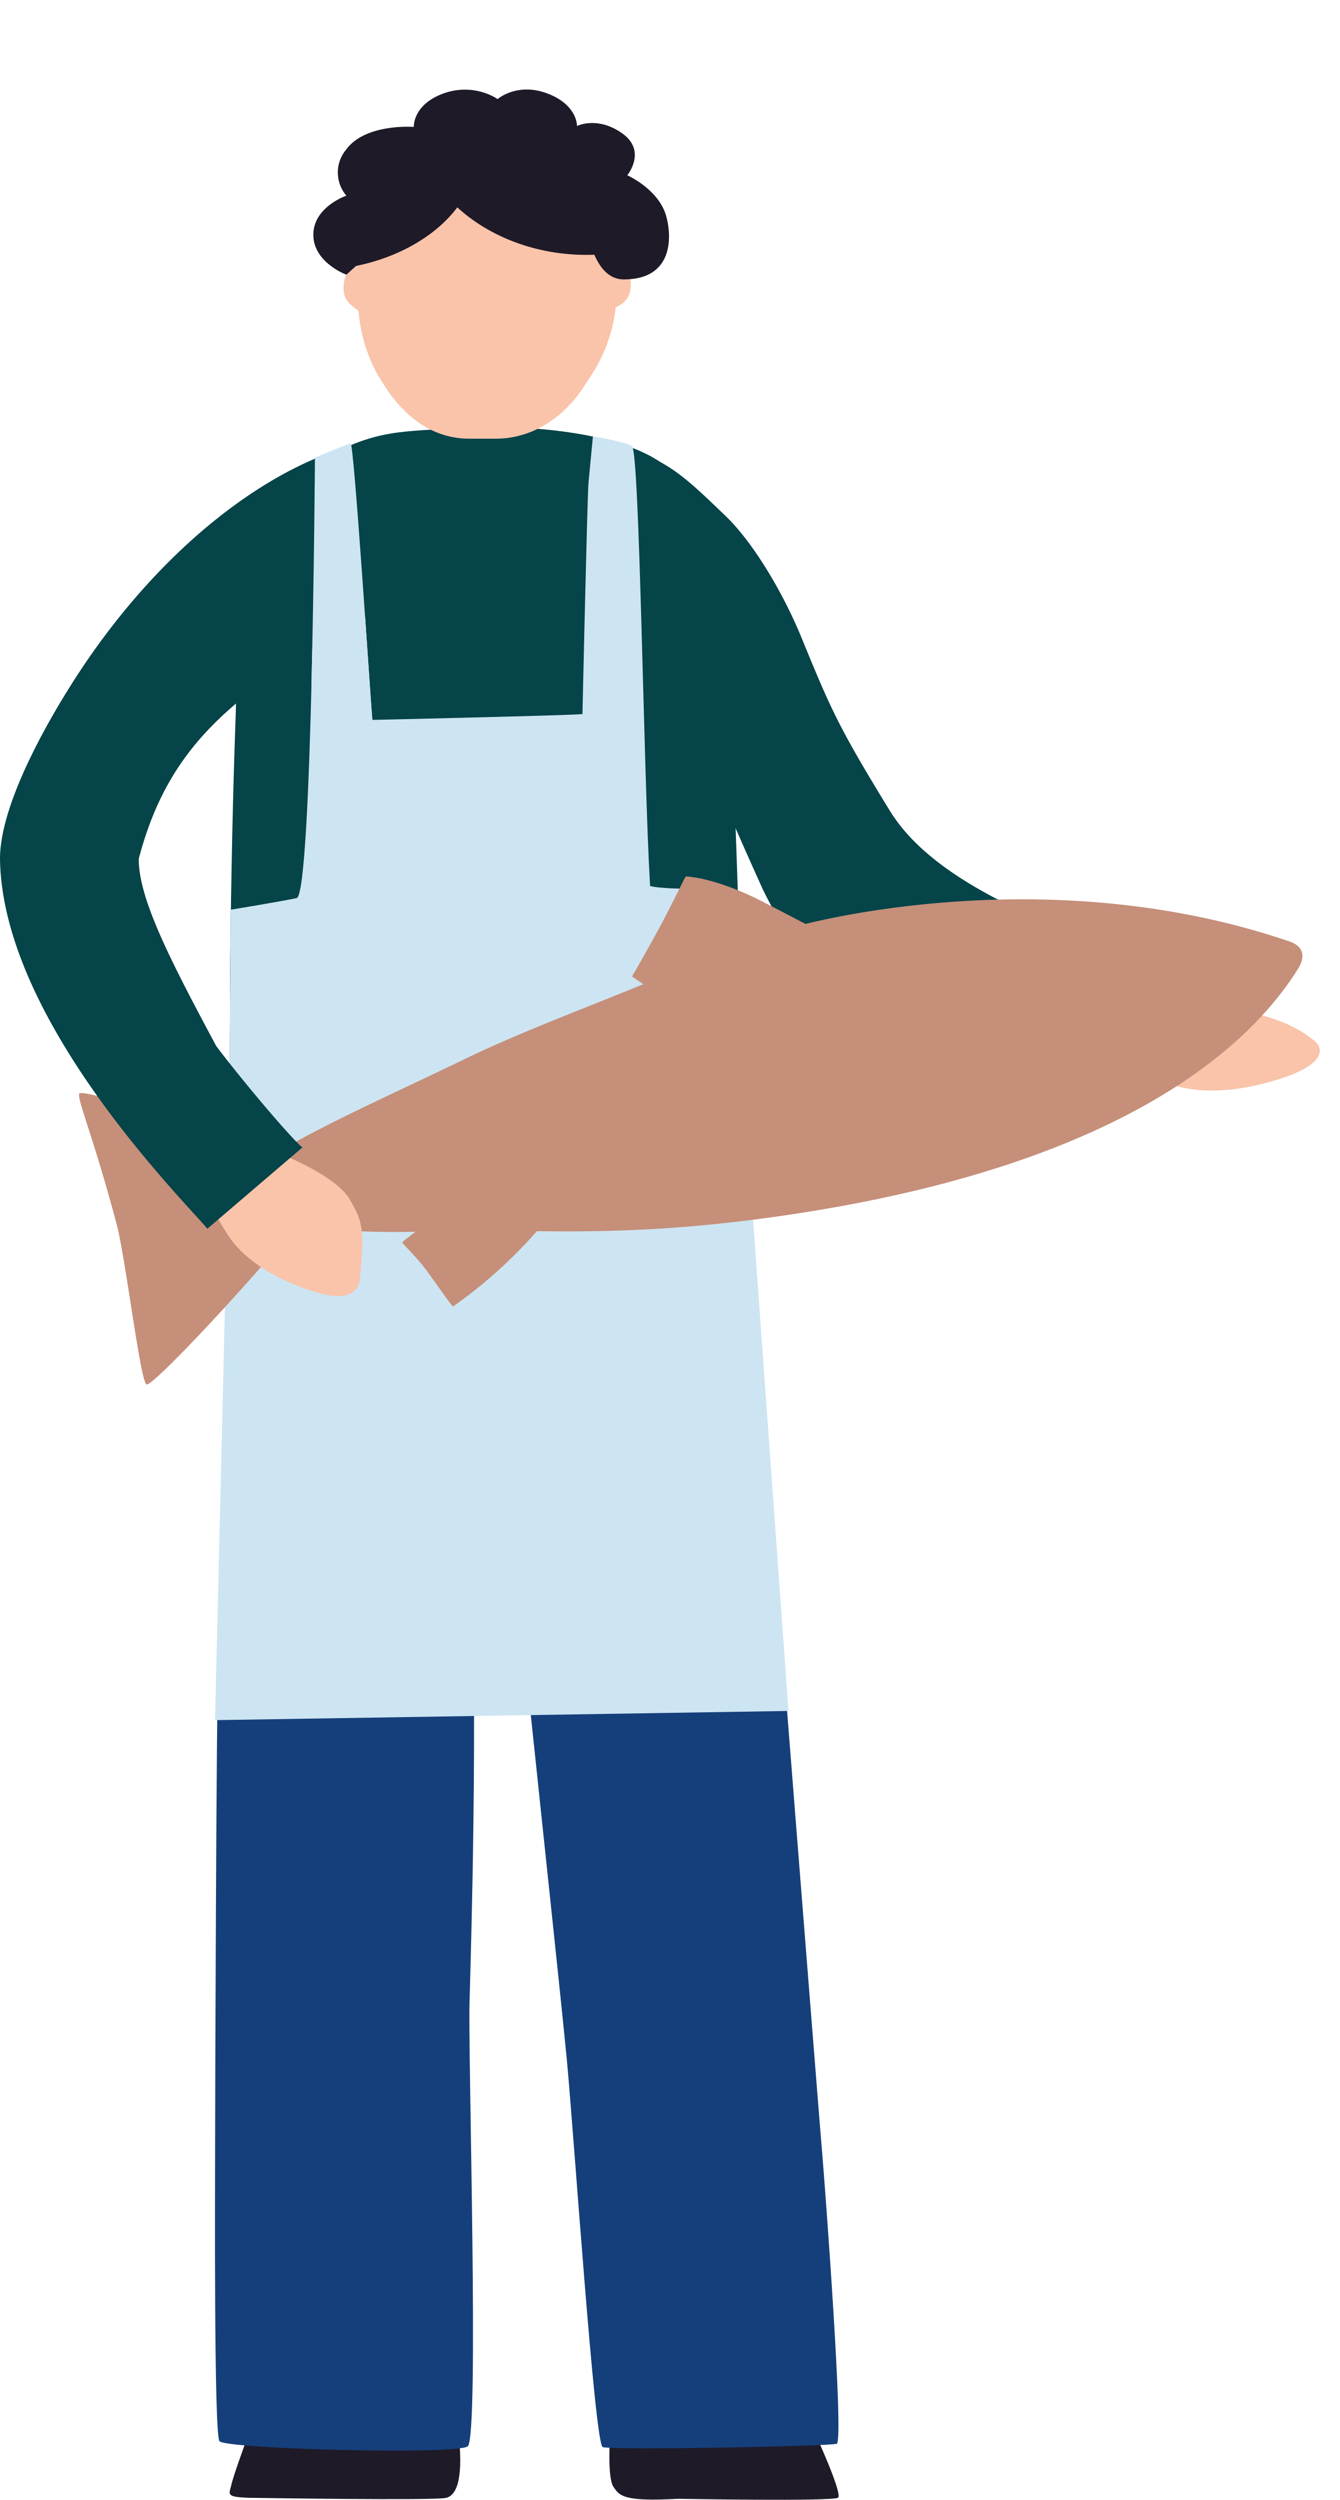 <svg xmlns="http://www.w3.org/2000/svg" width="133" height="248" viewBox="0 0 133 248">
  <path fill="#f9c4aa" d="m112.95 96.7c2.5-.76 9.16-2.3 11.95-.94 2.79 1.37 1.33 2.25.2 2.57-1.2.33-4.68 1.22-.16 2.32 1.98.47 4.06 1.38 5.54 2.62.92.76.97 2.25-2.97 3.6-3.94 1.36-8.54 1.93-12.01.44-3.47-1.48-2.81-1.76-2.81-1.76z"/>
  <path fill="#054449" d="m88.32 80.43c-5.15-8.38-5.9-10.18-8.78-17.2-1.8-4.38-4.74-9.37-7.53-12.05-4.11-3.95-6.01-5.82-10.76-6.86-2.7-.6-6.52 1.4-7.32 5.57-.8 4.16 3.22 8.37 4.45 9.44s3.82 2.8 8.5 10.3c3.65 5.84 3.3 6.44 8.86 18.66 2.72 5.54 5.01 7.9 9.74 10.51 5.06 2.8 12.4 5.68 27.9 9.26a799.1 799.1 0 0 0 1.06-12.93c-18.27-5.35-23.91-11.1-26.12-14.7z"/>
  <path fill="#1e1a28" d="m24.73 241.33s-1.62 4.35-1.8 5.32c-.2.84-.6 1.13 2.39 1.16 0 0 17.75.28 18.95 0 .8-.18 1.8-1.29 1.26-6.23zm35.82.27s-.29 4.2.33 5.1c.62.92.99 1.5 6.44 1.2 0 0 15.37.28 15.86-.11.48-.4-2.32-6.47-2.32-6.47l-20.31.29z"/>
  <path fill="#153f7b" d="m22.76 108.74c-.12 8.23-.98 51.15-1.1 55.78-.19 4.64-.31 44.09-.31 48.47 0 4.37-.12 28.4.43 29.19.55.78 23.47 1.37 24.64.52s0-39.64.19-44.28c.12-4.64.86-27.57.12-46.25s.6-22.13 1.03-22.13c.44 0 .81-.92 2.53 16.71 1.72 17.64 5.22 49.71 5.96 57.48.74 7.84 2.77 38.21 3.57 38.54.8.32 22.5-.07 23.23-.33.74-.26-1.17-25.6-1.41-28.41-.25-2.81-5.17-65.12-5.41-68.46-.25-3.32-2.46-38.14-2.46-38.14s-25.93.06-28.14.26c-2.28.13-22.87 1.05-22.87 1.05z"/>
  <path fill="#cde5f2" d="m21.34 170.65 1.37-57.04 51.43-1.03 4.12 57.16z"/>
  <path fill="#054449" d="m73.53 98c.03 6.46.52 12.7.65 15.44 0 0-26.23 2.62-37 1.32 0 0-13.79-.62-14.5-.62 0 0 .17-11.35.16-17.8.1-9.86.29-18.23.55-25.28.26-7.06-.64-20.8 8.46-25.5 5.7-2.94 7.34-2.75 15.26-3.14 6.48-.27 15.67.72 19.4 4.19 4.77 4.37 5.34 13.79 6 22.83.44 10.19.77 20.07 1.03 28.56z"/>
  <path fill="#cde5f2" d="m22.68 115.68.23-25.43s4.96-.82 6.53-1.15c1.56-.32 1.82-43.68 1.82-43.68s2.29-.98 3.55-1.42c.32-.11 1.95 25.21 2.15 27.42 0 0 19.94-.45 20.85-.58 0 0 .48-21.58.6-22.95l.44-4.6s3.09.5 3.87.96 1.15 32.72 1.8 43.58c0 0-.38.16 2.08.3 1.64.03 6.83.4 6.83.4l.79 26.23z"/>
  <path fill="#c58f79" d="m128.1 93.44c-22.56-7.75-44.69-2.62-48.15-1.78a720 720 0 0 0 -4.16-2.16c-4.3-2.23-7.26-2.57-7.73-2.54-.21.3-1.19 2.42-2.41 4.7-1.4 2.6-2.92 5.22-2.92 5.22l1.12.76c-5.89 2.42-12.26 4.78-17.77 7.45-6.87 3.32-12.04 5.58-17.81 8.77-2.73-.67-4.82-1.07-7.67-1.83-4.09-1.36-12.42-3.98-12.73-3.54-.23.64 1.4 4.2 3.8 13.32.95 4.18 2.31 15.5 2.89 15.54.7.1 9.88-9.71 14.7-15.6 3.41.3 7.73.55 11.98.45-.65.5-1.2.9-1.3 1.06.1.25 1.32 1.32 2.44 2.84 1.2 1.64 2.4 3.4 2.59 3.51a47.19 47.19 0 0 0 8.32-7.47c8.46.13 15.5-.27 23.96-1.47 33.2-4.74 46.36-16.34 51.46-24.36l.01-.02.16-.25c1-1.71-.17-2.37-.79-2.6z"/>
  <path fill="#f9c4aa" d="m25.69 113.65c2.16.72 7.67 2.97 9.04 5.36 1.38 2.38 1.4 3.1 1.01 7.78-.09 1.05-.82 2.46-4.29 1.44-3.46-1.02-7.05-2.94-8.86-5.75-1.8-2.8-1.2-2.67-1.2-2.67z"/>
  <path fill="#054449" d="m41.67 50.94c-.66-4.3-2.87-7.21-5.94-6.94-8.2 1.97-18.15 8.96-26.37 20.5-3 4.2-9.36 14.41-9.36 20.7.22 16.12 18.44 34.08 20.58 36.7l9.44-8.07c-.6-.36-5.18-5.61-8.55-10.04-4.69-8.75-7.7-14.65-7.7-18.58 2.91-11.11 9.2-16.09 20.87-23.03 0 0 4.05-2.24 5.74-4.9a8.02 8.02 0 0 0 1.3-6.34z"/>
  <path fill="#cde5f2" d="m30.93 67.1c.26-10.88.33-21.7.33-21.7s2.29-.98 3.54-1.42c.33-.11 1.96 25.21 2.15 27.42.2 2.21-6.27 6.37-6.02-4.3z"/>
  <path fill="#f9c4aa" d="m62.43 27.1c-.08-.44-.47-.67-.92-.87.18-3.57-.56-5.83-2.15-8.12-1.33-1.92-3.19-3.84-5.8-4.77-2.3-.82-7.97-.6-10.25.31-5.44 2.07-7.58 7.12-7.86 12.71-.46.12-.88.3-1.01.71a3.3 3.3 0 0 0 -.26 2.18c.18.63.59 1.03 1.4 1.57.22 2.6 1.04 5.09 2.39 7.15l.27.42c2.12 3.24 4.95 5.13 8.33 5.13h2.67c3.36 0 6.55-1.87 8.66-5.09l.84-1.28a15.4 15.4 0 0 0 2.37-6.65c.69-.35 1.07-.67 1.3-1.2.3-.75.23-1.44.02-2.2z"/>
  <path fill="#1e1a28" d="m66.15 21.54c-.7-2.75-3.89-4.15-3.89-4.15s1.97-2.4-.49-4.15c-2.46-1.76-4.5-.74-4.5-.74s.06-2.1-2.95-3.23c-3-1.13-4.93.56-4.93.56s-2.3-1.66-5.37-.56c-3.07 1.11-2.95 3.32-2.95 3.32s-4.77-.37-6.69 2.22a3.54 3.54 0 0 0 0 4.6s-3.28 1.12-3.28 3.88 3.28 3.96 3.28 3.96l.95-.86.79-.18c4.1-1 7.38-3.12 9.27-5.64 3.4 3.12 8.38 4.9 13.6 4.7.52 1.2 1.41 2.45 2.92 2.45 4.76 0 4.82-3.95 4.24-6.18z"/>
</svg>